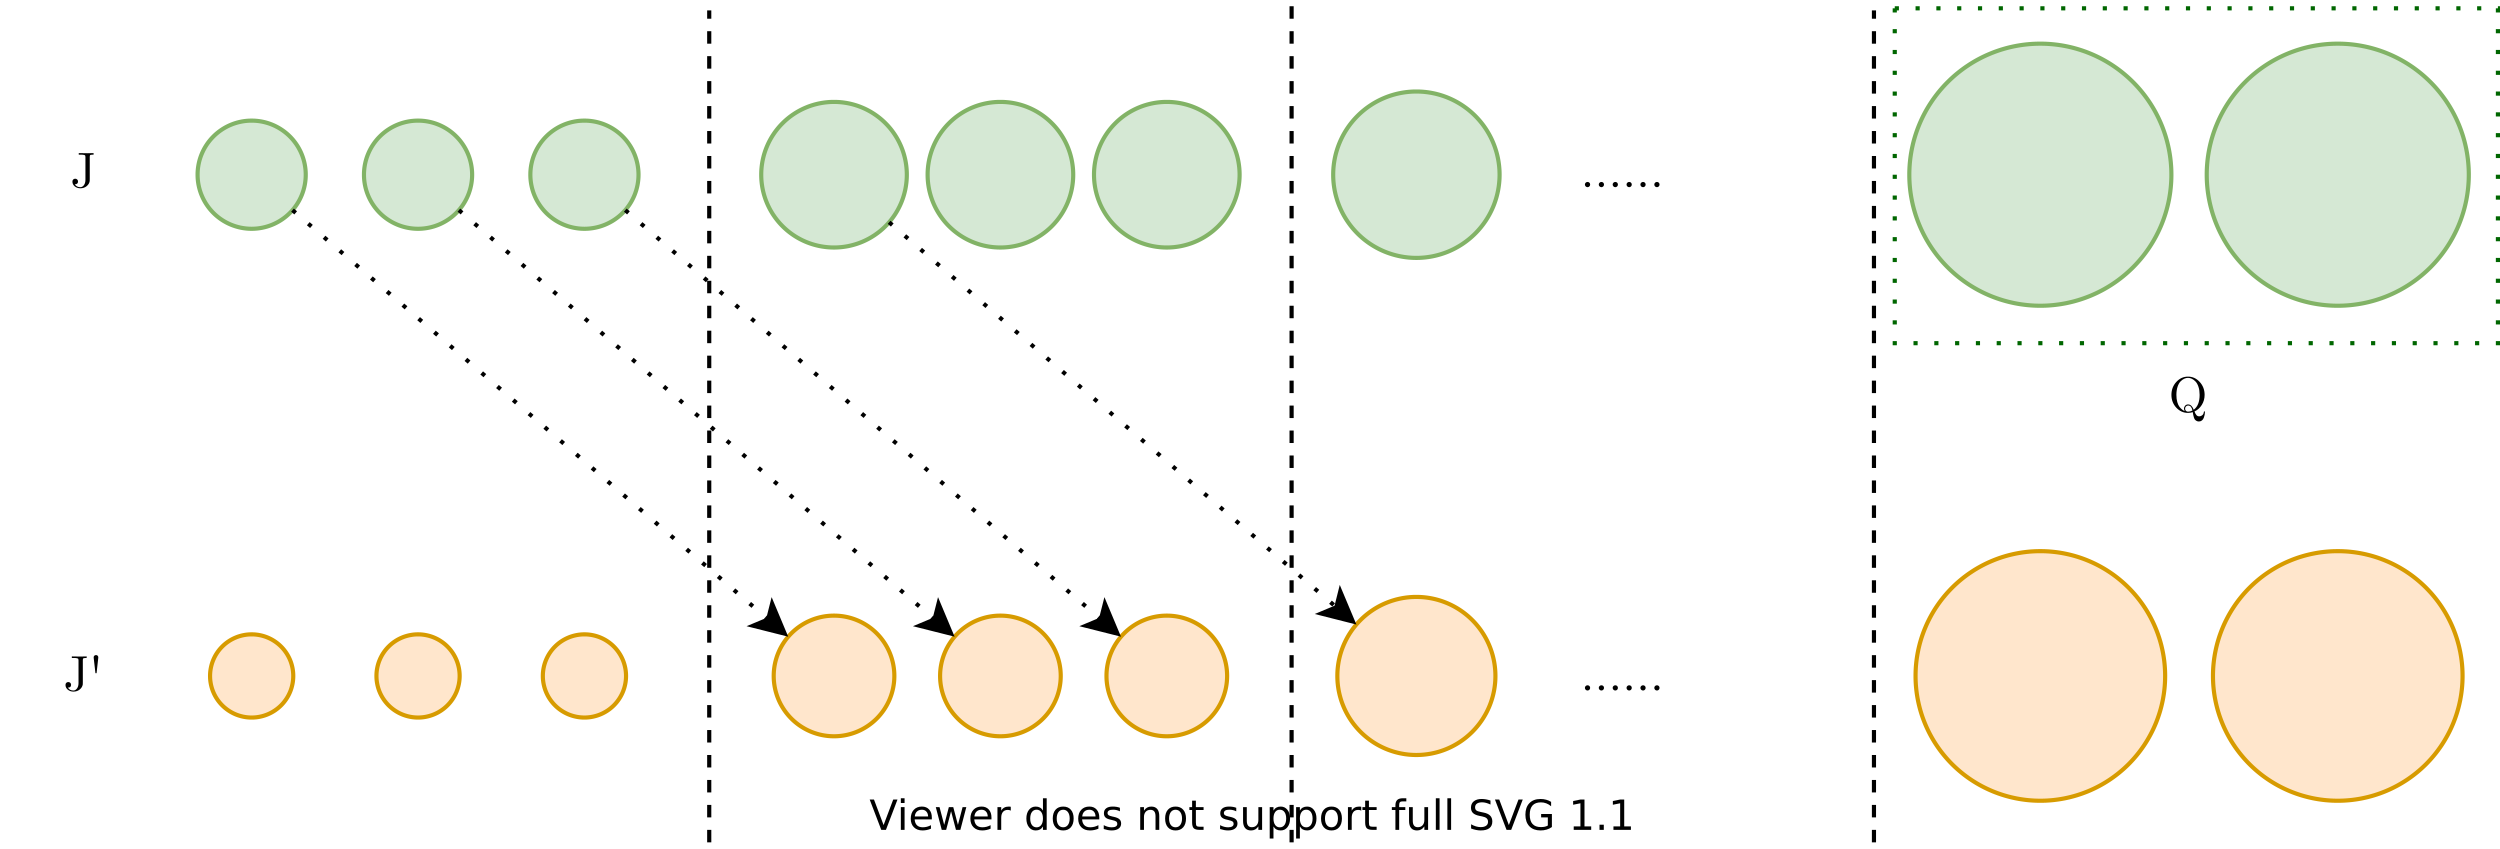 <?xml version="1.0" encoding="UTF-8" standalone="no"?>
<svg
   xmlns:xhtml="http://www.w3.org/1999/xhtml"
   xmlns:dc="http://purl.org/dc/elements/1.1/"
   xmlns:cc="http://creativecommons.org/ns#"
   xmlns:rdf="http://www.w3.org/1999/02/22-rdf-syntax-ns#"
   xmlns:svg="http://www.w3.org/2000/svg"
   xmlns="http://www.w3.org/2000/svg"
   xmlns:xlink="http://www.w3.org/1999/xlink"
   id="svg114"
   style="background-color: rgb(255, 255, 255);"
   content="&lt;mxfile host=&quot;Electron&quot; modified=&quot;2020-07-10T02:31:04.194Z&quot; agent=&quot;5.0 (Windows NT 10.0; Win64; x64) AppleWebKit/537.36 (KHTML, like Gecko) draw.io/13.3.9 Chrome/83.0.41.119 Electron/9.0.5 Safari/537.36&quot; etag=&quot;SBWuRZdtUQJGdwu7U9Sf&quot; version=&quot;13.3.9&quot; type=&quot;device&quot;&gt;&lt;diagram id=&quot;3MM8v_leBGK8-IkD2r98&quot; name=&quot;Page-1&quot;&gt;7Ztdj5s4FIZ/TbRXjfyBjX2ZZD6qSl11lVbduxUFJ0FLcBbIJLO/fp2AQ2yYDNMlhKKRRho4Ngf8nBfbxzgjPFvvHxNvs/osAxGNEAj2I3w3QggC5Kh/B8tzbiEc5YZlEgZFpdIwD/8V+srCug0DkRoVMymjLNyYRl/GsfAzw+YlidyZ1RYyMu+68ZaiYpj7XlS1fg+DbJVbGXJL+0cRLlf6zpDyvGTt6cpFS9KVF8jdmQnfj/AskTLLj9b7mYgO8DSX/LqHF0pPD5aIOGtywSR6+n7318PT47dp/OfvX1PydT7/UHh58qJt0eDiYbNnTUB5UbDVyXS3CjMx33j+oWSn4q1sq2wdqTOoDr10k0dgEe6Fuul0EUbRTEYyOTrCAREscJQ9zRL5tzgrYegHplSVVNukH1AkmdifmYo2Pgq5FlnyrKqcJFeE5lmf0zHJLbsygIjmptVZ7LTNKySzPPkuqaqDAuwbIKPhQXZ6BxkPDzLrHWRncJCRgzTUE2ZUgYxJFbK2tQ6ZDA8y6x1kOjjIGPUOsjs8yAwYiDmv6ZIdUGWsba0zZoNjTCCzhMxYhTHFVcba1jpjPjzGHPSKsE73DMQ0UredhupgmR2bnRsWUjX7HD79Zyt1wYf0mEJOVAXINvuyUHv5pN2o58w9md6V+eyOVpQV3cwMpxmlWMbCCmlh8qJwGatTX8VMKPv0EKtQ5ZmTomAdBkH0kn4SuY2Dg1ruQNHOB28dRofgzT5/U884F0m4aEca1FQGBE27OHStLg7WZam2OO7RSPXNE1oevAe0iBXuX0S7TIkXC0F9v65HDVz+A4CWsjVoUkaa+nmu1injuoz4Ol3qb+996pv61DptdPv+dZnId/T+kb69f13m8R0x5n1j3GUa3w1j5BAr+1Gz9bp1P17DmV+Lc5eZfEecWR85d5nNd8MZoz5y7jKj74gzgxZlWGGMWZWxtrX/1asupf+1GRNkjX+wOv7RmvGPXmv8Q3WZ8S/OmEO7v7g55bps9X394WfXH26e/aAm34rjYHLYPlICD7x0dSQGzYC9SEgExtaSKp+z9pOa9mtbIiIvC5+E4bwOSnGHLzI8ZvN7C7fGzyyuqdwmviiuKtG+6sj2k3nJUmQVP8cQnVr9P6LWJGcdTNSw21LUbEfu6eNKV3FrkgcPJm7EXgb82bjZjrp+25pkfGXU/MhL09A3Y2XE8HDyxcvUWBUfLQg4l8KZY7o0hc/r5Rgu1aO90gfUg489TX+rPqBrOoKu5ejaAmmSqt5SIKipQNx+CQTzMSMqmi7n6g/pJQEdZuyOOYOcAgcSzOzsrfFYTtiYc+C6HFGi7qV3jGlVOmBMKCaqUczhADgdDxlN0vNbags31Rbrl7acy9py2tEWvawtclNt6Ulsb7XlNNUW75W2EDS1ZY1OVrelfwXw5tksPtcWYNDcImv0W4zb+2CvLa0GM10z8X5lRaaBzmpWBirLMwBQ2tryDDQXZ9y6vQTQqdllyICdeLS397tusnqVT91/vH/pfkUf1F7uh3rTWPvLPeq0/P1M/haXv0LC9/8B&lt;/diagram&gt;&lt;/mxfile&gt;"
   viewBox="-0.5 -0.5 601 204"
   height="204px"
   width="601px"
   version="1.1">
  <defs
     id="defs2" />
  <g
     id="g104">
    <path
       id="ellipse4"
       d="m 73,41.5 a 13,13 0 0 1 -13,13 13,13 0 0 1 -13,-13 13,13 0 0 1 13,-13 13,13 0 0 1 13,13 z"
       style="fill:#d5e8d4;stroke:#82b366" />
    <path
       id="ellipse6"
       d="m 113,41.5 a 13,13 0 0 1 -13,13 13,13 0 0 1 -13,-13 13,13 0 0 1 13,-13 13,13 0 0 1 13,13 z"
       style="fill:#d5e8d4;stroke:#82b366" />
    <path
       id="ellipse8"
       d="m 153,41.5 a 13,13 0 0 1 -13,13 13,13 0 0 1 -13,-13 13,13 0 0 1 13,-13 13,13 0 0 1 13,13 z"
       style="fill:#d5e8d4;stroke:#82b366" />
    <path
       id="ellipse10"
       d="M 217.5,41.5 A 17.5,17.5 0 0 1 200,59 17.5,17.5 0 0 1 182.5,41.5 17.5,17.5 0 0 1 200,24 17.5,17.5 0 0 1 217.5,41.5 Z"
       style="fill:#d5e8d4;stroke:#82b366" />
    <path
       id="ellipse12"
       d="M 257.5,41.5 A 17.5,17.5 0 0 1 240,59 17.5,17.5 0 0 1 222.5,41.5 17.5,17.5 0 0 1 240,24 17.5,17.5 0 0 1 257.5,41.5 Z"
       style="fill:#d5e8d4;stroke:#82b366" />
    <path
       id="ellipse14"
       d="M 297.5,41.5 A 17.5,17.5 0 0 1 280,59 17.5,17.5 0 0 1 262.5,41.5 17.5,17.5 0 0 1 280,24 17.5,17.5 0 0 1 297.5,41.5 Z"
       style="fill:#d5e8d4;stroke:#82b366" />
    <path
       id="ellipse16"
       d="m 360,41.5 a 20,20 0 0 1 -20,20 20,20 0 0 1 -20,-20 20,20 0 0 1 20,-20 20,20 0 0 1 20,20 z"
       style="fill:#d5e8d4;stroke:#82b366" />
    <path
       id="ellipse18"
       d="M 521.5,41.5 A 31.5,31.5 0 0 1 490,73 31.5,31.5 0 0 1 458.5,41.5 31.5,31.5 0 0 1 490,10 31.5,31.5 0 0 1 521.5,41.5 Z"
       style="fill:#d5e8d4;stroke:#82b366" />
    <path
       id="ellipse20"
       d="M 593,41.5 A 31.5,31.5 0 0 1 561.5,73 31.5,31.5 0 0 1 530,41.5 31.5,31.5 0 0 1 561.5,10 31.5,31.5 0 0 1 593,41.5 Z"
       style="fill:#d5e8d4;stroke:#82b366" />
    <path
       id="rect22"
       d="m 0,31.5 h 40 v 20 H 0 Z"
       style="fill:none;stroke:none" />
    <g
       id="g28"
       transform="translate(-0.5,-0.5)">
      <switch
         id="switch26">
       
        <g
           id="text24"
           style="font-size:12px;font-family:'CMU Serif';text-anchor:middle;fill:#000000"
           aria-label="J">
          <path
             id="path130"
             style="font-size:12px;font-family:'CMU Serif';text-anchor:middle;fill:#000000"
             d="m 17.41,43.658 q 0,-0.357 0.211,-0.527 0.211,-0.17 0.463,-0.17 0.264,0 0.463,0.182 0.205,0.176 0.205,0.492 0,0.668 -0.756,0.668 -0.006,0 -0.012,0 Q 18.418,45 19.309,45 q 0.504,0 0.867,-0.492 0.363,-0.492 0.363,-1.283 v -5.473 q 0,-0.252 -0.047,-0.346 -0.047,-0.1 -0.299,-0.164 -0.252,-0.064 -0.826,-0.064 h -0.434 v -0.375 q 0.457,0.035 2.016,0.035 0.756,0 1.547,-0.035 v 0.375 q -0.609,0 -0.768,0.07 -0.152,0.07 -0.152,0.422 v 5.326 q 0,0.434 -0.012,0.527 -0.105,0.709 -0.727,1.225 -0.621,0.516 -1.506,0.516 -0.803,0 -1.365,-0.463 -0.557,-0.469 -0.557,-1.143 z" />
        </g>
      </switch>
    </g>
    <path
       id="rect30"
       d="m 370,31.5 h 40 v 20 h -40 z"
       style="fill:none;stroke:none" />
    <g
       id="g36"
       transform="translate(-0.5,-0.5)">
      <switch
         id="switch34">
        
        <g
           id="text32"
           style="font-size:12px;font-family:'CMU Serif';text-anchor:middle;fill:#000000"
           aria-label="……">
          <path
             id="path134"
             style="font-size:12px;font-family:'CMU Serif';text-anchor:middle;fill:#000000"
             d="m 381.193,44.807 q -0.182,-0.193 -0.182,-0.445 0,-0.252 0.182,-0.434 0.182,-0.188 0.457,-0.188 0.264,0 0.439,0.176 0.182,0.17 0.182,0.451 0,0.275 -0.193,0.457 Q 381.891,45 381.65,45 381.375,45 381.193,44.807 Z m 3.334,0 q -0.182,-0.193 -0.182,-0.445 0,-0.252 0.182,-0.434 0.182,-0.188 0.457,-0.188 0.264,0 0.439,0.176 0.182,0.17 0.182,0.451 0,0.275 -0.193,0.457 Q 385.225,45 384.984,45 q -0.275,0 -0.457,-0.193 z m 3.34,0 q -0.182,-0.193 -0.182,-0.445 0,-0.252 0.182,-0.434 0.182,-0.188 0.457,-0.188 0.264,0 0.439,0.176 0.182,0.17 0.182,0.451 0,0.275 -0.193,0.457 Q 388.564,45 388.324,45 q -0.275,0 -0.457,-0.193 z" />
          <path
             id="path136"
             style="font-size:12px;font-family:'CMU Serif';text-anchor:middle;fill:#000000"
             d="m 391.201,44.807 q -0.182,-0.193 -0.182,-0.445 0,-0.252 0.182,-0.434 0.182,-0.188 0.457,-0.188 0.264,0 0.439,0.176 0.182,0.17 0.182,0.451 0,0.275 -0.193,0.457 Q 391.898,45 391.658,45 q -0.275,0 -0.457,-0.193 z m 3.334,0 q -0.182,-0.193 -0.182,-0.445 0,-0.252 0.182,-0.434 0.182,-0.188 0.457,-0.188 0.264,0 0.439,0.176 0.182,0.17 0.182,0.451 0,0.275 -0.193,0.457 Q 395.232,45 394.992,45 q -0.275,0 -0.457,-0.193 z m 3.34,0 q -0.182,-0.193 -0.182,-0.445 0,-0.252 0.182,-0.434 0.182,-0.188 0.457,-0.188 0.264,0 0.439,0.176 0.182,0.17 0.182,0.451 0,0.275 -0.193,0.457 Q 398.572,45 398.332,45 398.057,45 397.875,44.807 Z" />
        </g>
      </switch>
    </g>
    <path
       id="ellipse38"
       d="M 70,162 A 10,10 0 0 1 60,172 10,10 0 0 1 50,162 10,10 0 0 1 60,152 10,10 0 0 1 70,162 Z"
       style="fill:#ffe6cc;stroke:#d79b00" />
    <path
       id="rect40"
       d="m 0,152 h 40 v 20 H 0 Z"
       style="fill:none;stroke:none" />
    <g
       id="g46"
       transform="translate(-0.5,-0.5)">
      <switch
         id="switch44">
        
        <g
           id="text42"
           style="font-size:12px;font-family:'CMU Serif';text-anchor:middle;fill:#000000"
           aria-label="J'">
          <path
             id="path141"
             style="font-size:12px;font-family:'CMU Serif';text-anchor:middle;fill:#000000"
             d="m 15.746,164.658 q 0,-0.357 0.211,-0.527 0.211,-0.17 0.463,-0.17 0.264,0 0.463,0.182 0.205,0.176 0.205,0.492 0,0.668 -0.756,0.668 -0.006,0 -0.012,0 Q 16.754,166 17.645,166 q 0.504,0 0.867,-0.492 0.363,-0.492 0.363,-1.283 v -5.473 q 0,-0.252 -0.047,-0.346 -0.047,-0.1 -0.299,-0.164 -0.252,-0.065 -0.826,-0.065 h -0.434 v -0.375 q 0.457,0.035 2.016,0.035 0.756,0 1.547,-0.035 v 0.375 q -0.609,0 -0.768,0.07 -0.152,0.07 -0.152,0.422 v 5.326 q 0,0.434 -0.012,0.527 -0.105,0.709 -0.727,1.225 -0.621,0.516 -1.506,0.516 -0.803,0 -1.365,-0.463 -0.557,-0.469 -0.557,-1.143 z" />
          <path
             id="path143"
             style="font-size:12px;font-family:'CMU Serif';text-anchor:middle;fill:#000000"
             d="m 22.52,158.031 q 0,-0.299 0.182,-0.422 0.182,-0.129 0.375,-0.129 0.24,0 0.393,0.146 0.158,0.141 0.158,0.404 0,0.117 -0.012,0.182 l -0.398,3.621 h -0.275 l -0.41,-3.621 q -0.012,-0.064 -0.012,-0.182 z" />
        </g>
      </switch>
    </g>
    <path
       id="ellipse48"
       d="m 110,162 a 10,10 0 0 1 -10,10 10,10 0 0 1 -10,-10 10,10 0 0 1 10,-10 10,10 0 0 1 10,10 z"
       style="fill:#ffe6cc;stroke:#d79b00" />
    <path
       id="ellipse50"
       d="m 150,162 a 10,10 0 0 1 -10,10 10,10 0 0 1 -10,-10 10,10 0 0 1 10,-10 10,10 0 0 1 10,10 z"
       style="fill:#ffe6cc;stroke:#d79b00" />
    <path
       id="ellipse52"
       d="M 214.5,162 A 14.5,14.5 0 0 1 200,176.5 14.5,14.5 0 0 1 185.5,162 14.5,14.5 0 0 1 200,147.5 14.5,14.5 0 0 1 214.5,162 Z"
       style="fill:#ffe6cc;stroke:#d79b00" />
    <path
       id="ellipse54"
       d="M 254.5,162 A 14.5,14.5 0 0 1 240,176.5 14.5,14.5 0 0 1 225.5,162 14.5,14.5 0 0 1 240,147.5 14.5,14.5 0 0 1 254.5,162 Z"
       style="fill:#ffe6cc;stroke:#d79b00" />
    <path
       id="ellipse56"
       d="M 294.5,162 A 14.5,14.5 0 0 1 280,176.5 14.5,14.5 0 0 1 265.5,162 14.5,14.5 0 0 1 280,147.5 14.5,14.5 0 0 1 294.5,162 Z"
       style="fill:#ffe6cc;stroke:#d79b00" />
    <path
       id="ellipse58"
       d="m 359,162 a 19,19 0 0 1 -19,19 19,19 0 0 1 -19,-19 19,19 0 0 1 19,-19 19,19 0 0 1 19,19 z"
       style="fill:#ffe6cc;stroke:#d79b00" />
    <path
       id="ellipse60"
       d="m 520,162 a 30,30 0 0 1 -30,30 30,30 0 0 1 -30,-30 30,30 0 0 1 30,-30 30,30 0 0 1 30,30 z"
       style="fill:#ffe6cc;stroke:#d79b00" />
    <path
       id="ellipse62"
       d="m 591.5,162 a 30,30 0 0 1 -30,30 30,30 0 0 1 -30,-30 30,30 0 0 1 30,-30 30,30 0 0 1 30,30 z"
       style="fill:#ffe6cc;stroke:#d79b00" />
    <path
       id="rect64"
       d="m 370,152 h 40 v 20 h -40 z"
       style="fill:none;stroke:none" />
    <g
       id="g70"
       transform="translate(-0.5,-0.5)">
      <switch
         id="switch68">
        
        <g
           id="text66"
           style="font-size:12px;font-family:'CMU Serif';text-anchor:middle;fill:#000000"
           aria-label="……">
          <path
             id="path155"
             style="font-size:12px;font-family:'CMU Serif';text-anchor:middle;fill:#000000"
             d="m 381.193,165.807 q -0.182,-0.193 -0.182,-0.445 0,-0.252 0.182,-0.434 0.182,-0.188 0.457,-0.188 0.264,0 0.439,0.176 0.182,0.17 0.182,0.451 0,0.275 -0.193,0.457 Q 381.891,166 381.65,166 q -0.275,0 -0.457,-0.193 z m 3.334,0 q -0.182,-0.193 -0.182,-0.445 0,-0.252 0.182,-0.434 0.182,-0.188 0.457,-0.188 0.264,0 0.439,0.176 0.182,0.17 0.182,0.451 0,0.275 -0.193,0.457 Q 385.225,166 384.984,166 q -0.275,0 -0.457,-0.193 z m 3.34,0 q -0.182,-0.193 -0.182,-0.445 0,-0.252 0.182,-0.434 0.182,-0.188 0.457,-0.188 0.264,0 0.439,0.176 0.182,0.17 0.182,0.451 0,0.275 -0.193,0.457 Q 388.564,166 388.324,166 q -0.275,0 -0.457,-0.193 z" />
          <path
             id="path157"
             style="font-size:12px;font-family:'CMU Serif';text-anchor:middle;fill:#000000"
             d="m 391.201,165.807 q -0.182,-0.193 -0.182,-0.445 0,-0.252 0.182,-0.434 0.182,-0.188 0.457,-0.188 0.264,0 0.439,0.176 0.182,0.17 0.182,0.451 0,0.275 -0.193,0.457 Q 391.898,166 391.658,166 q -0.275,0 -0.457,-0.193 z m 3.334,0 q -0.182,-0.193 -0.182,-0.445 0,-0.252 0.182,-0.434 0.182,-0.188 0.457,-0.188 0.264,0 0.439,0.176 0.182,0.17 0.182,0.451 0,0.275 -0.193,0.457 Q 395.232,166 394.992,166 q -0.275,0 -0.457,-0.193 z m 3.34,0 q -0.182,-0.193 -0.182,-0.445 0,-0.252 0.182,-0.434 0.182,-0.188 0.457,-0.188 0.264,0 0.439,0.176 0.182,0.17 0.182,0.451 0,0.275 -0.193,0.457 Q 398.572,166 398.332,166 q -0.275,0 -0.457,-0.193 z" />
        </g>
      </switch>
    </g>
    <path
       style="fill:none;stroke:#000000;stroke-miterlimit:10;stroke-dasharray:3, 3"
       id="path72"
       pointer-events="stroke"
       stroke-miterlimit="10"
       d="M 170,202 V 2" />
    <path
       style="fill:none;stroke:#000000;stroke-miterlimit:10;stroke-dasharray:3, 3"
       id="path74"
       pointer-events="stroke"
       stroke-miterlimit="10"
       d="M 310,202 V 0.5" />
    <path
       style="fill:none;stroke:#000000;stroke-miterlimit:10;stroke-dasharray:3, 3"
       id="path76"
       pointer-events="stroke"
       stroke-miterlimit="10"
       d="M 450,202 V 2" />
    <path
       style="fill:none;stroke:#000000;stroke-miterlimit:10;stroke-dasharray:1, 4"
       id="path78"
       pointer-events="stroke"
       stroke-miterlimit="10"
       d="m 69.82,50.02 114.34,98.39" />
    <path
       style="fill:#000000;stroke:#000000;stroke-miterlimit:10"
       id="path80"
       pointer-events="all"
       stroke-miterlimit="10"
       d="m 188.14,151.83 -7.59,-1.91 3.61,-1.51 0.96,-3.79 z" />
    <path
       style="fill:none;stroke:#000000;stroke-miterlimit:10;stroke-dasharray:1, 4"
       id="path82"
       pointer-events="stroke"
       stroke-miterlimit="10"
       d="m 109.82,50.02 114.34,98.39" />
    <path
       style="fill:#000000;stroke:#000000;stroke-miterlimit:10"
       id="path84"
       pointer-events="all"
       stroke-miterlimit="10"
       d="m 228.14,151.83 -7.59,-1.91 3.61,-1.51 0.96,-3.79 z" />
    <path
       style="fill:none;stroke:#000000;stroke-miterlimit:10;stroke-dasharray:1, 4"
       id="path86"
       pointer-events="stroke"
       stroke-miterlimit="10"
       d="m 149.82,50.02 114.34,98.39" />
    <path
       style="fill:#000000;stroke:#000000;stroke-miterlimit:10"
       id="path88"
       pointer-events="all"
       stroke-miterlimit="10"
       d="m 268.14,151.83 -7.59,-1.91 3.61,-1.51 0.96,-3.79 z" />
    <path
       style="fill:none;stroke:#000000;stroke-miterlimit:10;stroke-dasharray:1, 4"
       id="path90"
       pointer-events="stroke"
       stroke-miterlimit="10"
       d="m 213.24,52.94 107.51,92.54" />
    <path
       style="fill:#000000;stroke:#000000;stroke-miterlimit:10"
       id="path92"
       pointer-events="all"
       stroke-miterlimit="10"
       d="m 324.73,148.91 -7.59,-1.92 3.61,-1.51 0.95,-3.79 z" />
    <path
       id="rect94"
       d="M 455,1.5 H 600 V 82 H 455 Z"
       style="fill:none;stroke:#006600;stroke-dasharray:1, 4" />
    <path
       id="rect96"
       d="m 505.5,85 h 40 v 20 h -40 z"
       style="fill:none;stroke:none" />
    <g
       id="g102"
       transform="translate(-0.5,-0.5)">
      <switch
         id="switch100">
        
        <g
           id="text98"
           style="font-size:12px;font-family:'CMU Serif';text-anchor:middle;fill:#000000"
           aria-label="Q">
          <path
             id="path162"
             style="font-size:12px;font-family:'CMU Serif';text-anchor:middle;fill:#000000"
             d="m 522.01,94.934 q 0,-1.834 1.172,-3.111 1.178,-1.283 2.812,-1.283 1.646,0 2.818,1.283 1.178,1.283 1.178,3.111 0,1.33 -0.68,2.414 -0.68,1.078 -1.758,1.57 0.229,0.609 0.486,0.891 0.258,0.281 0.662,0.281 0.41,0 0.727,-0.27 0.322,-0.27 0.369,-0.738 0.023,-0.217 0.129,-0.217 0.135,0 0.135,0.252 0,0.287 -0.065,0.609 -0.059,0.328 -0.205,0.709 -0.141,0.387 -0.445,0.639 -0.305,0.252 -0.738,0.252 -0.322,0 -0.562,-0.141 -0.24,-0.135 -0.381,-0.305 -0.135,-0.164 -0.252,-0.527 -0.111,-0.357 -0.152,-0.586 -0.041,-0.229 -0.117,-0.686 -0.574,0.182 -1.137,0.182 -1.646,0 -2.824,-1.26 -1.172,-1.26 -1.172,-3.07 z m 1.195,0 q 0,0.973 0.211,1.723 0.211,0.75 0.551,1.178 0.346,0.422 0.639,0.645 0.293,0.223 0.592,0.328 -0.17,-0.334 -0.164,-0.574 0,-0.398 0.275,-0.703 0.275,-0.305 0.709,-0.305 0.85,0 1.354,1.271 1.418,-1.043 1.418,-3.562 0,-1.09 -0.27,-1.916 -0.27,-0.832 -0.703,-1.289 -0.434,-0.457 -0.896,-0.674 -0.463,-0.217 -0.926,-0.217 -0.457,0 -0.914,0.211 -0.457,0.211 -0.891,0.656 -0.428,0.445 -0.709,1.289 -0.275,0.838 -0.275,1.939 z m 2.092,3.299 q 0,0.135 0.041,0.281 0.041,0.141 0.217,0.299 0.176,0.152 0.451,0.152 0.562,0 1.055,-0.275 -0.229,-1.201 -1.043,-1.201 -0.322,0 -0.521,0.229 -0.199,0.229 -0.199,0.516 z" />
        </g>
      </switch>
    </g>
  </g>
  <switch
     id="switch112">
    <g
       id="g106"
       requiredFeatures="http://www.w3.org/TR/SVG11/feature#Extensibility" />
    <a
       id="a110"
       target="_blank"
       xlink:href="https://desk.draw.io/support/solutions/articles/16000042487"
       transform="translate(0,-5)">
      <g
         id="text108"
         style="font-size:10px;text-anchor:middle"
         aria-label="Viewer does not support full SVG 1.1">
        <path
           id="path165"
           style="font-size:10px;text-anchor:middle"
           d="m 211.359,204 -2.783,-7.29 h 1.03 l 2.31,6.138 2.314,-6.138 h 1.025 L 212.478,204 Z" />
        <path
           id="path167"
           style="font-size:10px;text-anchor:middle"
           d="m 216.062,198.531 h 0.898 V 204 h -0.898 z m 0,-2.129 h 0.898 v 1.138 h -0.898 z" />
        <path
           id="path169"
           style="font-size:10px;text-anchor:middle"
           d="m 223.513,201.041 v 0.439 h -4.131 q 0.059,0.928 0.557,1.416 0.503,0.483 1.396,0.483 0.518,0 1.001,-0.127 0.488,-0.127 0.967,-0.381 v 0.85 q -0.483,0.205 -0.991,0.312 -0.508,0.107 -1.03,0.107 -1.309,0 -2.075,-0.762 -0.762,-0.762 -0.762,-2.061 0,-1.343 0.723,-2.129 0.728,-0.791 1.958,-0.791 1.104,0 1.743,0.713 0.645,0.708 0.645,1.929 z m -0.898,-0.264 q -0.01,-0.737 -0.415,-1.177 -0.4,-0.439 -1.064,-0.439 -0.752,0 -1.206,0.425 -0.449,0.425 -0.518,1.196 z" />
        <path
           id="path171"
           style="font-size:10px;text-anchor:middle"
           d="m 224.465,198.531 h 0.898 l 1.123,4.268 1.118,-4.268 h 1.06 l 1.123,4.268 1.118,-4.268 h 0.898 L 230.373,204 h -1.06 L 228.137,199.518 226.955,204 h -1.06 z" />
        <path
           id="path173"
           style="font-size:10px;text-anchor:middle"
           d="m 237.849,201.041 v 0.439 h -4.131 q 0.059,0.928 0.557,1.416 0.503,0.483 1.396,0.483 0.518,0 1.001,-0.127 0.488,-0.127 0.967,-0.381 v 0.85 q -0.483,0.205 -0.991,0.312 -0.508,0.107 -1.03,0.107 -1.309,0 -2.075,-0.762 -0.762,-0.762 -0.762,-2.061 0,-1.343 0.723,-2.129 0.728,-0.791 1.958,-0.791 1.104,0 1.743,0.713 0.645,0.708 0.645,1.929 z m -0.898,-0.264 q -0.01,-0.737 -0.415,-1.177 -0.4,-0.439 -1.064,-0.439 -0.752,0 -1.206,0.425 -0.449,0.425 -0.518,1.196 z" />
        <path
           id="path175"
           style="font-size:10px;text-anchor:middle"
           d="m 242.492,199.371 q -0.151,-0.088 -0.332,-0.127 -0.176,-0.044 -0.391,-0.044 -0.762,0 -1.172,0.498 -0.405,0.493 -0.405,1.421 V 204 h -0.903 v -5.469 h 0.903 v 0.85 q 0.283,-0.498 0.737,-0.737 0.454,-0.244 1.104,-0.244 0.093,0 0.205,0.015 0.112,0.01 0.249,0.034 z" />
        <path
           id="path177"
           style="font-size:10px;text-anchor:middle"
           d="m 250.227,199.361 v -2.959 H 251.125 V 204 h -0.898 v -0.82 q -0.283,0.488 -0.718,0.728 -0.43,0.234 -1.035,0.234 -0.991,0 -1.616,-0.791 -0.62,-0.791 -0.62,-2.08 0,-1.289 0.62,-2.08 0.625,-0.791 1.616,-0.791 0.605,0 1.035,0.239 0.435,0.234 0.718,0.723 z m -3.062,1.909 q 0,0.991 0.405,1.558 0.41,0.562 1.123,0.562 0.713,0 1.123,-0.562 0.41,-0.566 0.41,-1.558 0,-0.991 -0.41,-1.553 -0.41,-0.566 -1.123,-0.566 -0.713,0 -1.123,0.566 -0.405,0.562 -0.405,1.553 z" />
        <path
           id="path179"
           style="font-size:10px;text-anchor:middle"
           d="m 255.095,199.161 q -0.723,0 -1.143,0.566 -0.42,0.562 -0.42,1.543 0,0.981 0.415,1.548 0.42,0.562 1.147,0.562 0.718,0 1.138,-0.566 0.42,-0.566 0.42,-1.543 0,-0.972 -0.42,-1.538 -0.42,-0.571 -1.138,-0.571 z m 0,-0.762 q 1.172,0 1.841,0.762 0.669,0.762 0.669,2.109 0,1.343 -0.669,2.109 -0.669,0.762 -1.841,0.762 -1.177,0 -1.846,-0.762 -0.664,-0.767 -0.664,-2.109 0,-1.348 0.664,-2.109 0.669,-0.762 1.846,-0.762 z" />
        <path
           id="path181"
           style="font-size:10px;text-anchor:middle"
           d="m 263.767,201.041 v 0.439 h -4.131 q 0.059,0.928 0.557,1.416 0.503,0.483 1.396,0.483 0.518,0 1.001,-0.127 0.488,-0.127 0.967,-0.381 v 0.85 q -0.483,0.205 -0.991,0.312 -0.508,0.107 -1.03,0.107 -1.309,0 -2.075,-0.762 -0.762,-0.762 -0.762,-2.061 0,-1.343 0.723,-2.129 0.728,-0.791 1.958,-0.791 1.104,0 1.743,0.713 0.645,0.708 0.645,1.929 z m -0.898,-0.264 q -0.01,-0.737 -0.415,-1.177 -0.4,-0.439 -1.064,-0.439 -0.752,0 -1.206,0.425 -0.449,0.425 -0.518,1.196 z" />
        <path
           id="path183"
           style="font-size:10px;text-anchor:middle"
           d="m 268.728,198.692 v 0.85 q -0.381,-0.195 -0.791,-0.293 -0.41,-0.098 -0.85,-0.098 -0.669,0 -1.006,0.205 -0.332,0.205 -0.332,0.615 0,0.312 0.239,0.493 0.239,0.176 0.962,0.337 l 0.308,0.068 q 0.957,0.205 1.357,0.581 0.405,0.371 0.405,1.04 0,0.762 -0.605,1.206 -0.601,0.444 -1.655,0.444 -0.439,0 -0.918,-0.088 -0.474,-0.083 -1.001,-0.254 v -0.928 q 0.498,0.259 0.981,0.391 0.483,0.127 0.957,0.127 0.635,0 0.977,-0.215 0.342,-0.22 0.342,-0.615 0,-0.366 -0.249,-0.562 -0.244,-0.195 -1.079,-0.376 l -0.312,-0.073 q -0.835,-0.176 -1.206,-0.537 -0.371,-0.366 -0.371,-1.001 0,-0.771 0.547,-1.191 0.547,-0.42 1.553,-0.42 0.498,0 0.938,0.073 0.439,0.073 0.811,0.22 z" />
        <path
           id="path185"
           style="font-size:10px;text-anchor:middle"
           d="M 278.186,200.699 V 204 h -0.898 v -3.271 q 0,-0.776 -0.303,-1.162 -0.303,-0.386 -0.908,-0.386 -0.728,0 -1.147,0.464 -0.42,0.464 -0.42,1.265 V 204 h -0.903 v -5.469 h 0.903 v 0.85 q 0.322,-0.493 0.757,-0.737 0.439,-0.244 1.011,-0.244 0.942,0 1.426,0.586 0.483,0.581 0.483,1.714 z" />
        <path
           id="path187"
           style="font-size:10px;text-anchor:middle"
           d="m 282.106,199.161 q -0.723,0 -1.143,0.566 -0.42,0.562 -0.42,1.543 0,0.981 0.415,1.548 0.42,0.562 1.147,0.562 0.718,0 1.138,-0.566 0.42,-0.566 0.42,-1.543 0,-0.972 -0.42,-1.538 -0.42,-0.571 -1.138,-0.571 z m 0,-0.762 q 1.172,0 1.841,0.762 0.669,0.762 0.669,2.109 0,1.343 -0.669,2.109 -0.669,0.762 -1.841,0.762 -1.177,0 -1.846,-0.762 -0.664,-0.767 -0.664,-2.109 0,-1.348 0.664,-2.109 0.669,-0.762 1.846,-0.762 z" />
        <path
           id="path189"
           style="font-size:10px;text-anchor:middle"
           d="m 286.989,196.979 v 1.553 h 1.851 v 0.698 h -1.851 v 2.969 q 0,0.669 0.181,0.859 0.186,0.19 0.747,0.19 h 0.923 V 204 h -0.923 q -1.04,0 -1.436,-0.386 -0.396,-0.391 -0.396,-1.416 v -2.969 h -0.659 v -0.698 h 0.659 v -1.553 z" />
        <path
           id="path191"
           style="font-size:10px;text-anchor:middle"
           d="m 296.696,198.692 v 0.85 q -0.381,-0.195 -0.791,-0.293 -0.41,-0.098 -0.85,-0.098 -0.669,0 -1.006,0.205 -0.332,0.205 -0.332,0.615 0,0.312 0.239,0.493 0.239,0.176 0.962,0.337 l 0.308,0.068 q 0.957,0.205 1.357,0.581 0.405,0.371 0.405,1.04 0,0.762 -0.605,1.206 -0.601,0.444 -1.655,0.444 -0.439,0 -0.918,-0.088 -0.474,-0.083 -1.001,-0.254 v -0.928 q 0.498,0.259 0.981,0.391 0.483,0.127 0.957,0.127 0.635,0 0.977,-0.215 0.342,-0.22 0.342,-0.615 0,-0.366 -0.249,-0.562 -0.244,-0.195 -1.079,-0.376 l -0.312,-0.073 q -0.835,-0.176 -1.206,-0.537 -0.371,-0.366 -0.371,-1.001 0,-0.771 0.547,-1.191 0.547,-0.42 1.553,-0.42 0.498,0 0.938,0.073 0.439,0.073 0.811,0.22 z" />
        <path
           id="path193"
           style="font-size:10px;text-anchor:middle"
           d="m 298.332,201.842 v -3.311 h 0.898 v 3.276 q 0,0.776 0.303,1.167 0.303,0.386 0.908,0.386 0.728,0 1.147,-0.464 0.425,-0.464 0.425,-1.265 v -3.101 h 0.898 V 204 h -0.898 v -0.84 q -0.327,0.498 -0.762,0.742 -0.43,0.239 -1.001,0.239 -0.942,0 -1.431,-0.586 -0.488,-0.586 -0.488,-1.714 z m 2.261,-3.442 z" />
        <path
           id="path195"
           style="font-size:10px;text-anchor:middle"
           d="m 305.642,203.18 v 2.9 h -0.903 v -7.549 h 0.903 v 0.83 q 0.283,-0.488 0.713,-0.723 0.435,-0.239 1.035,-0.239 0.996,0 1.616,0.791 0.625,0.791 0.625,2.08 0,1.289 -0.625,2.08 -0.62,0.791 -1.616,0.791 -0.601,0 -1.035,-0.234 -0.43,-0.239 -0.713,-0.728 z m 3.057,-1.909 q 0,-0.991 -0.41,-1.553 -0.405,-0.566 -1.118,-0.566 -0.713,0 -1.123,0.566 -0.405,0.562 -0.405,1.553 0,0.991 0.405,1.558 0.41,0.562 1.123,0.562 0.713,0 1.118,-0.562 0.41,-0.566 0.41,-1.558 z" />
        <path
           id="path197"
           style="font-size:10px;text-anchor:middle"
           d="m 311.989,203.18 v 2.9 h -0.903 v -7.549 h 0.903 v 0.83 q 0.283,-0.488 0.713,-0.723 0.435,-0.239 1.035,-0.239 0.996,0 1.616,0.791 0.625,0.791 0.625,2.08 0,1.289 -0.625,2.08 -0.62,0.791 -1.616,0.791 -0.601,0 -1.035,-0.234 -0.43,-0.239 -0.713,-0.728 z m 3.057,-1.909 q 0,-0.991 -0.41,-1.553 -0.405,-0.566 -1.118,-0.566 -0.713,0 -1.123,0.566 -0.405,0.562 -0.405,1.553 0,0.991 0.405,1.558 0.41,0.562 1.123,0.562 0.713,0 1.118,-0.562 0.41,-0.566 0.41,-1.558 z" />
        <path
           id="path199"
           style="font-size:10px;text-anchor:middle"
           d="m 319.587,199.161 q -0.723,0 -1.143,0.566 -0.42,0.562 -0.42,1.543 0,0.981 0.415,1.548 0.42,0.562 1.147,0.562 0.718,0 1.138,-0.566 0.42,-0.566 0.42,-1.543 0,-0.972 -0.42,-1.538 -0.42,-0.571 -1.138,-0.571 z m 0,-0.762 q 1.172,0 1.841,0.762 0.669,0.762 0.669,2.109 0,1.343 -0.669,2.109 -0.669,0.762 -1.841,0.762 -1.177,0 -1.846,-0.762 -0.664,-0.767 -0.664,-2.109 0,-1.348 0.664,-2.109 0.669,-0.762 1.846,-0.762 z" />
        <path
           id="path201"
           style="font-size:10px;text-anchor:middle"
           d="m 326.75,199.371 q -0.151,-0.088 -0.332,-0.127 -0.176,-0.044 -0.391,-0.044 -0.762,0 -1.172,0.498 -0.405,0.493 -0.405,1.421 V 204 h -0.903 v -5.469 h 0.903 v 0.85 q 0.283,-0.498 0.737,-0.737 0.454,-0.244 1.104,-0.244 0.093,0 0.205,0.015 0.112,0.01 0.249,0.034 z" />
        <path
           id="path203"
           style="font-size:10px;text-anchor:middle"
           d="m 328.591,196.979 v 1.553 h 1.851 v 0.698 h -1.851 v 2.969 q 0,0.669 0.181,0.859 0.186,0.19 0.747,0.19 h 0.923 V 204 h -0.923 q -1.04,0 -1.436,-0.386 -0.396,-0.391 -0.396,-1.416 v -2.969 h -0.659 v -0.698 h 0.659 v -1.553 z" />
        <path
           id="path205"
           style="font-size:10px;text-anchor:middle"
           d="m 337.58,196.402 v 0.747 h -0.859 q -0.483,0 -0.674,0.195 -0.186,0.195 -0.186,0.703 v 0.483 h 1.479 v 0.698 h -1.479 V 204 h -0.903 v -4.771 h -0.859 v -0.698 h 0.859 v -0.381 q 0,-0.913 0.425,-1.328 0.425,-0.42 1.348,-0.42 z" />
        <path
           id="path207"
           style="font-size:10px;text-anchor:middle"
           d="m 338.234,201.842 v -3.311 h 0.898 v 3.276 q 0,0.776 0.303,1.167 0.303,0.386 0.908,0.386 0.728,0 1.147,-0.464 0.425,-0.464 0.425,-1.265 v -3.101 h 0.898 V 204 h -0.898 v -0.84 q -0.327,0.498 -0.762,0.742 -0.43,0.239 -1.001,0.239 -0.942,0 -1.431,-0.586 -0.488,-0.586 -0.488,-1.714 z m 2.261,-3.442 z" />
        <path
           id="path209"
           style="font-size:10px;text-anchor:middle"
           d="m 344.675,196.402 h 0.898 V 204 h -0.898 z" />
        <path
           id="path211"
           style="font-size:10px;text-anchor:middle"
           d="m 347.448,196.402 h 0.898 V 204 h -0.898 z" />
        <path
           id="path213"
           style="font-size:10px;text-anchor:middle"
           d="m 357.814,196.949 v 0.962 q -0.562,-0.269 -1.06,-0.4 -0.498,-0.132 -0.962,-0.132 -0.806,0 -1.245,0.312 -0.435,0.312 -0.435,0.889 0,0.483 0.288,0.732 0.293,0.244 1.104,0.396 l 0.596,0.122 q 1.104,0.21 1.626,0.742 0.527,0.527 0.527,1.416 0,1.06 -0.713,1.606 -0.708,0.547 -2.08,0.547 -0.518,0 -1.104,-0.117 -0.581,-0.117 -1.206,-0.347 v -1.016 q 0.601,0.337 1.177,0.508 0.576,0.171 1.133,0.171 0.845,0 1.304,-0.332 0.459,-0.332 0.459,-0.947 0,-0.537 -0.332,-0.84 -0.327,-0.303 -1.079,-0.454 l -0.601,-0.117 q -1.104,-0.22 -1.597,-0.688 -0.493,-0.469 -0.493,-1.304 0,-0.967 0.679,-1.523 0.684,-0.557 1.88,-0.557 0.513,0 1.045,0.093 0.532,0.093 1.089,0.278 z" />
        <path
           id="path215"
           style="font-size:10px;text-anchor:middle"
           d="m 361.672,204 -2.783,-7.29 h 1.03 l 2.31,6.138 2.314,-6.138 h 1.025 L 362.79,204 Z" />
        <path
           id="path217"
           style="font-size:10px;text-anchor:middle"
           d="m 371.599,202.96 v -1.958 h -1.611 v -0.811 h 2.588 v 3.13 q -0.571,0.405 -1.26,0.615 -0.688,0.205 -1.47,0.205 -1.709,0 -2.676,-0.996 -0.962,-1.001 -0.962,-2.783 0,-1.787 0.962,-2.783 0.967,-1.001 2.676,-1.001 0.713,0 1.353,0.176 0.645,0.176 1.187,0.518 v 1.05 q -0.547,-0.464 -1.162,-0.698 -0.615,-0.234 -1.294,-0.234 -1.338,0 -2.012,0.747 -0.669,0.747 -0.669,2.227 0,1.475 0.669,2.222 0.674,0.747 2.012,0.747 0.522,0 0.933,-0.088 0.41,-0.093 0.737,-0.283 z" />
        <path
           id="path219"
           style="font-size:10px;text-anchor:middle"
           d="m 377.824,203.17 h 1.611 v -5.562 l -1.753,0.352 v -0.898 l 1.743,-0.352 h 0.986 v 6.46 h 1.611 V 204 h -4.199 z" />
        <path
           id="path221"
           style="font-size:10px;text-anchor:middle"
           d="m 384.021,202.76 h 1.03 V 204 h -1.03 z" />
        <path
           id="path223"
           style="font-size:10px;text-anchor:middle"
           d="m 387.375,203.17 h 1.611 v -5.562 l -1.753,0.352 v -0.898 l 1.743,-0.352 h 0.986 v 6.46 h 1.611 V 204 H 387.375 Z" />
      </g>
    </a>
  </switch>
</svg>
